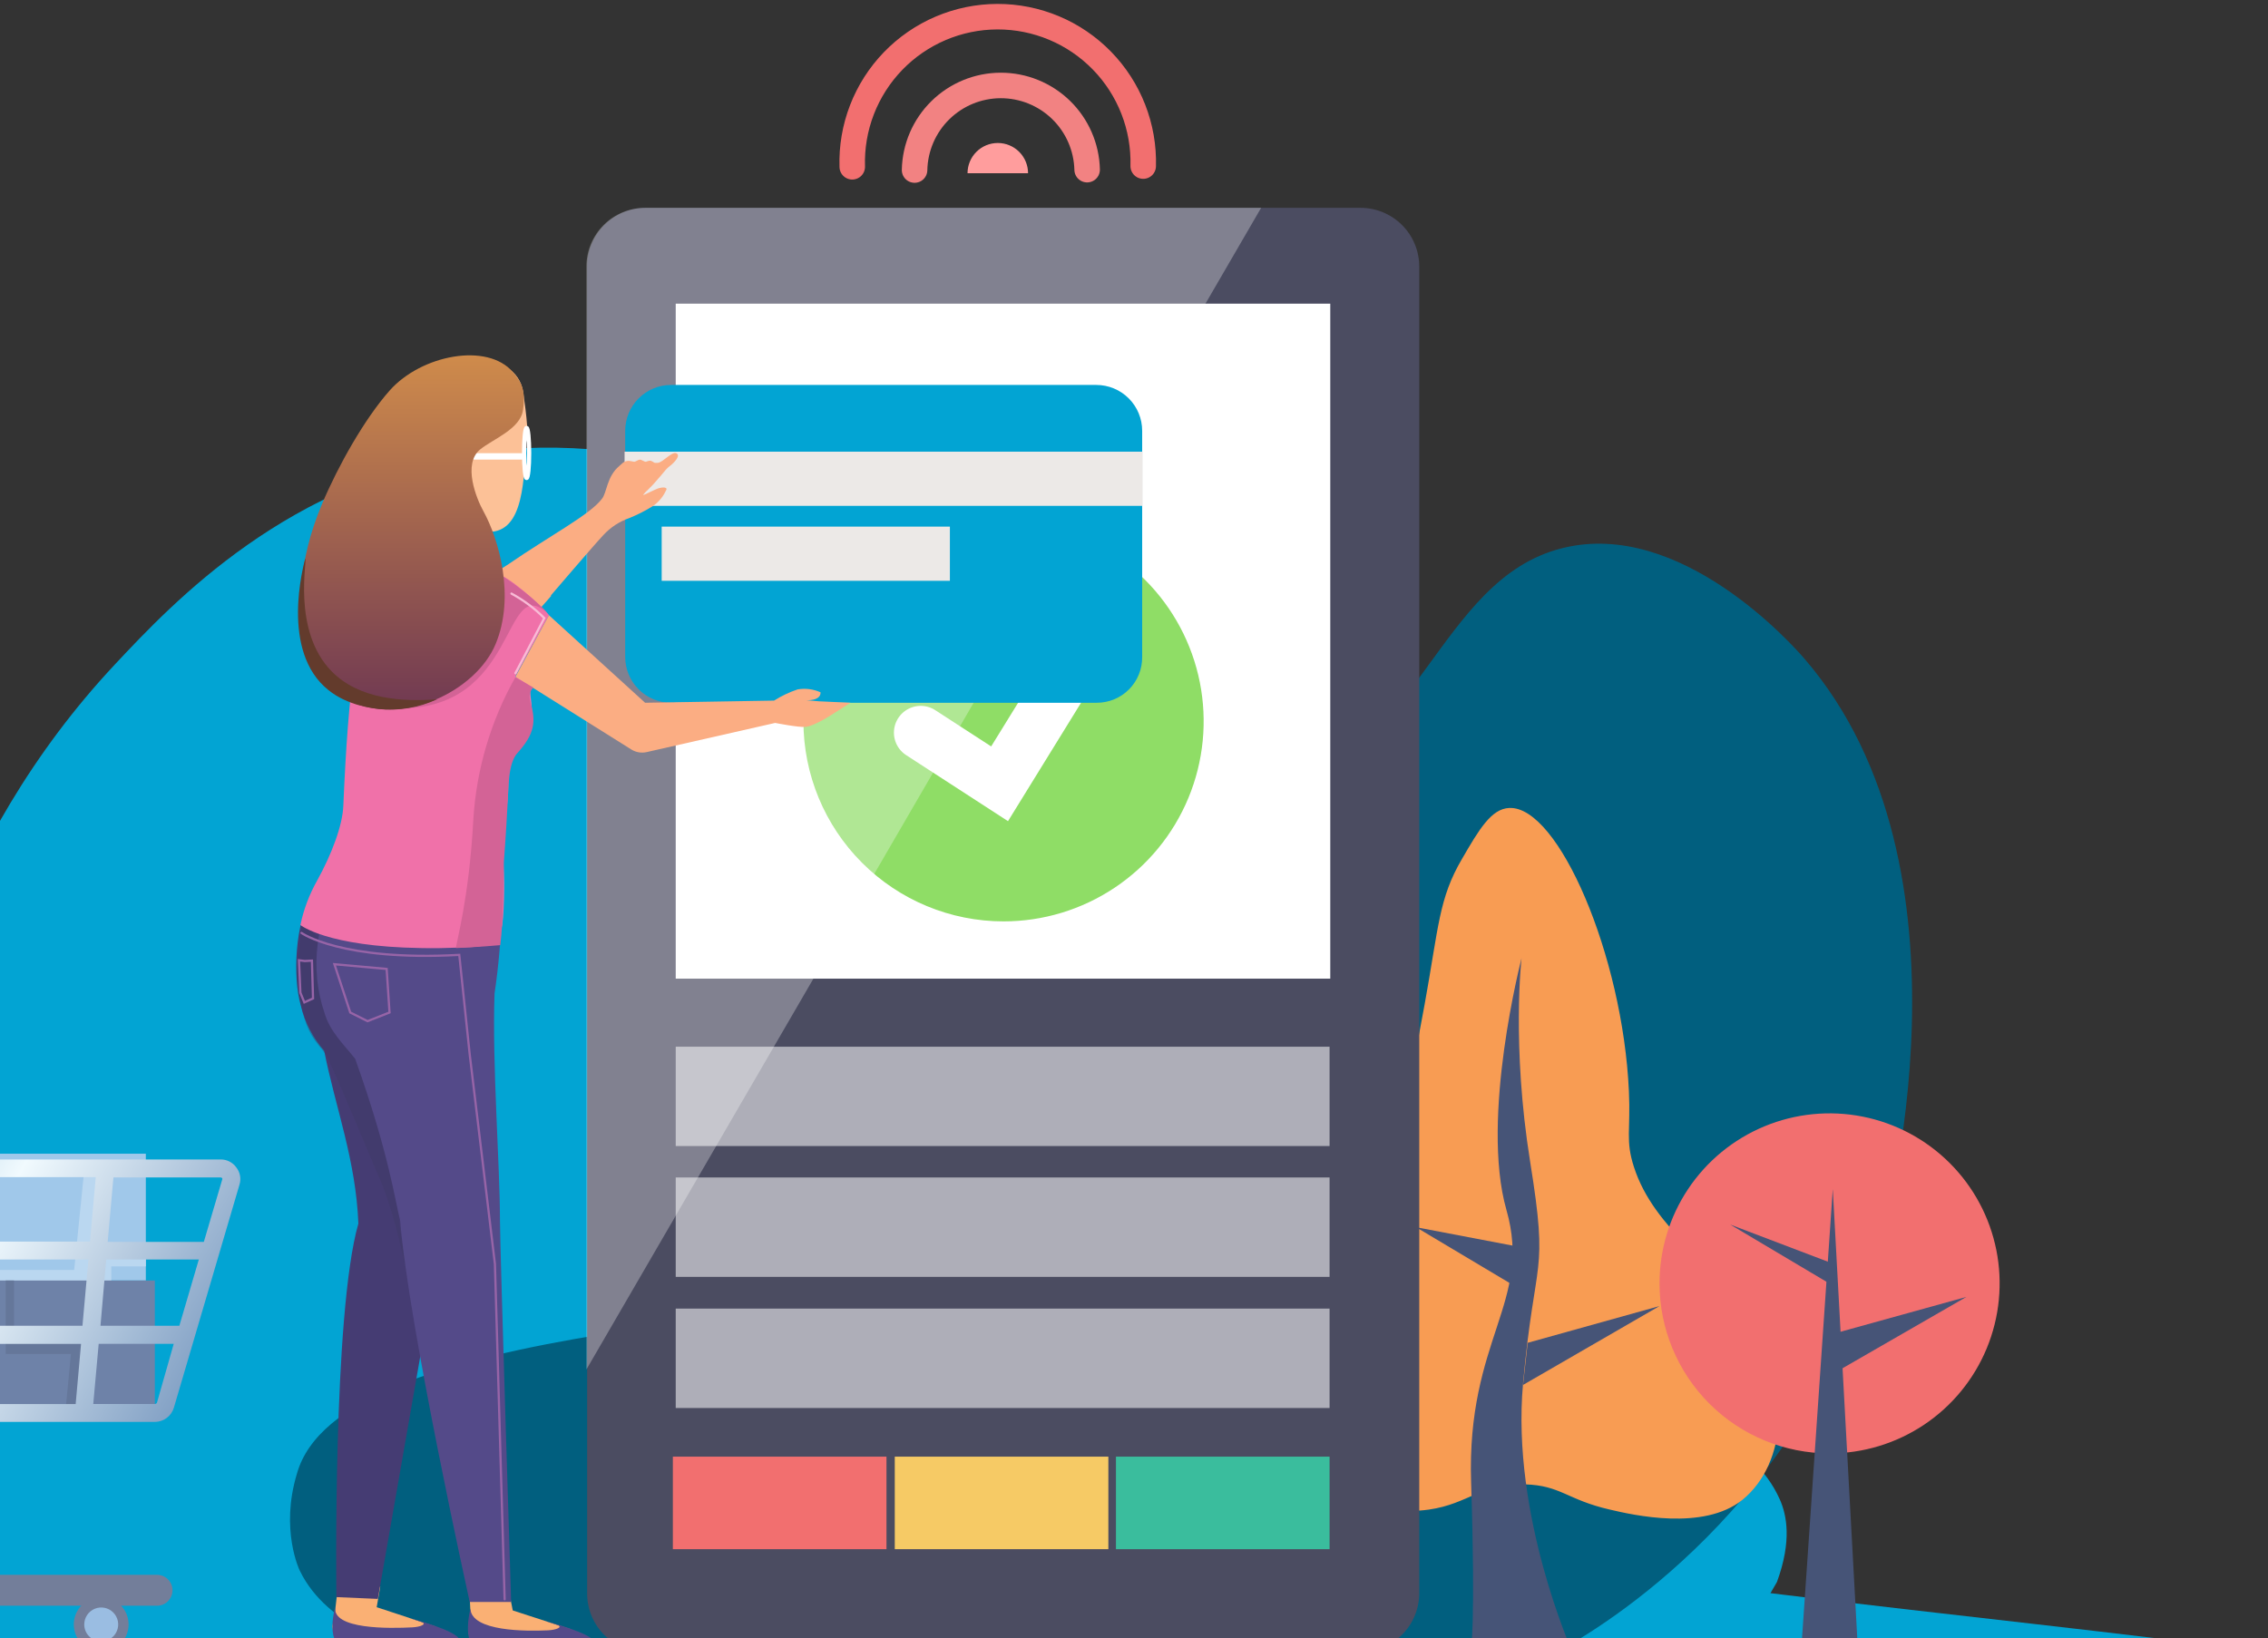 <svg
  width="544"
  height="393"
  viewBox="0 0 544 393"
  fill="none"
  xmlns="http://www.w3.org/2000/svg"
>
  <rect x="0" y="0" width="544" height="393" fill="#333333" stroke="none"/>
  <path
    d="M424.66 382.225C425.18 381.355 425.66 380.495 426.22 379.545C429.85 369.605 428.55 363.475 426.91 359.755C420.43 345.235 402.72 337.455 363.75 331.155C360.9 330.715 343.1 325.105 336.1 308.075C331.52 297.015 334.1 285.955 335.93 279.305C342.15 255.795 356.06 253.805 363.49 234.455C369.63 218.455 369.37 195.735 357.36 178.795C342.36 157.535 313.81 152.355 292.81 156.585C272.25 160.735 258.08 174.655 250.99 183.115C245.324 170.355 237.548 158.641 227.99 148.465C199.04 117.615 154.72 103.015 114.45 108.545C69.45 114.765 41.53 144.495 27.53 159.445C-51.01 243.355 -31.13 372.025 -26.9 396.445H543.21C513.31 392.165 466.4 387.405 424.66 382.225Z"
    fill="#02A4D3"
  />
  <path
    d="M71.88 376.775C75.42 384.125 81.64 388.015 84.32 389.775C89.468 392.893 95.23 394.858 101.21 395.535C102.73 395.712 104.26 395.795 105.79 395.785C152.02 395.785 174.48 396.485 191.16 396.485C230.04 396.485 291.9 396.305 373.47 396.305C384.7 390.255 432.31 361.485 450.89 298.915C452.18 294.685 476.11 208.265 432.83 158.055C430.15 154.945 403.1 124.355 374.68 131.525C344.68 139.045 340.63 181.995 304.08 190.635C288.53 194.355 275.48 189.855 271.08 188.305C235.08 175.515 234.7 137.055 202.99 126.515C186.58 121.075 165.06 125.655 152.79 141.375C135.6 163.375 138.62 200.925 153.79 223.995C162.95 237.825 172.54 241.535 177.9 259.165C179.8 265.385 183.6 278.695 177.72 292.955C169.43 312.955 148.52 319.485 145.23 320.005C106.53 326.225 76.28 335.555 71.23 353.535C67.13 367.015 71.88 376.775 71.88 376.775Z"
    fill="#015F7F"
  />
  <path
    d="M342.75 362.175C352.35 360.795 355.28 355.775 365.82 356.125C374.38 356.385 375.93 359.845 386.13 362.175C391.66 363.475 408.59 367.355 417.93 359.845C428.93 350.845 429.16 332.185 421.12 318.795C411.36 302.715 396.84 295.205 391.92 279.995C389.84 273.595 391.14 271.175 390.71 261.845C389.24 229.175 373.77 193.315 362.02 193.845C357.7 194.015 354.76 199.025 350.7 206.025C345.09 215.535 345.09 222.365 341.7 241.025C338.93 255.975 337.64 263.495 334.52 271.445C330.03 283.115 326.66 285.015 320.27 296.855C310.68 314.395 299.96 334.015 307.27 347.665C313.21 358.545 330.31 363.955 342.75 362.175Z"
    fill="#F89C53"
  />
  <path
    d="M377.14 396.305C377.14 396.305 362.45 363.555 365.31 332.015C368.17 300.475 371.53 306.785 367.03 278.785C362.53 250.785 364.96 229.875 364.96 229.875C364.96 229.875 355.02 268.155 361.33 290.275C367.64 312.395 351.74 321.275 352.86 355.695C353.98 390.115 352.78 396.305 352.78 396.305H377.14Z"
    fill="#465477"
  />
  <path
    d="M366.43 322.165L398.05 313.345L365.31 332.275L366.43 322.165Z"
    fill="#465477"
  />
  <path
    d="M363.4 308.595L339.64 294.425L363.4 298.955V308.635V308.595Z"
    fill="#465477"
  />
  <path
    d="M438.83 348.695C446.9 348.697 454.789 346.305 461.5 341.822C468.21 337.339 473.44 330.966 476.527 323.51C479.614 316.054 480.42 307.849 478.844 299.935C477.267 292.02 473.378 284.751 467.669 279.048C461.959 273.344 454.687 269.462 446.771 267.893C438.855 266.324 430.651 267.138 423.198 270.233C415.745 273.328 409.377 278.564 404.901 285.278C400.424 291.993 398.04 299.885 398.05 307.955C398.063 318.763 402.365 329.123 410.011 336.762C417.657 344.4 428.022 348.692 438.83 348.695Z"
    fill="#F26F6F"
  />
  <path
    d="M439.87 319.955L471.67 311.145L438.83 330.065L439.87 319.955Z"
    fill="#465477"
  />
  <path
    d="M438.83 307.955L414.99 293.785L438.83 302.855V307.955Z"
    fill="#465477"
  />
  <path
    d="M439.61 285.265L432.01 396.265H445.66L439.61 285.265Z"
    fill="#465477"
  />
  <path
    d="M91.21 380.665L90.35 385.595L104.26 390.175L105.12 390.605C105.331 390.705 105.501 390.877 105.599 391.089C105.697 391.301 105.717 391.541 105.657 391.767C105.596 391.993 105.458 392.191 105.267 392.326C105.076 392.46 104.843 392.524 104.61 392.505L91.47 393.375C89.4 393.545 82.92 393.715 81.36 392.675C79.64 391.555 79.98 391.675 79.72 390.175L80.33 386.885L81.1 380.235L91.21 380.665Z"
    fill="#FAB074"
  />
  <path
    d="M80.43 385.415C80.43 385.415 78.01 393.715 82.25 395.355C85.96 396.745 95.9 396.355 103.76 396.045C106.27 395.965 110.76 395.535 110.24 393.455C109.64 391.125 98.14 388.185 98.14 388.185C98.66 388.355 100.48 388.965 101.08 389.135C102.55 389.655 100.82 390.345 98.84 390.435C93.74 390.695 79.4 391.035 80.43 385.415Z"
    fill="#544A89"
  />
  <path
    d="M112.31 210.165C112.31 210.165 114.47 241.705 105.83 296.675L90.63 383.605L80.69 383.175C80.69 383.175 79.74 315.175 85.96 293.555C85.36 278.265 80.43 265.645 77.75 252.075C75.018 248.962 73.091 245.226 72.14 241.195C70.14 234.365 70.84 220.965 74.73 215.355C81.04 205.955 86.31 205.505 112.31 210.165Z"
    fill="#453C73"
  />
  <path
    opacity="0.4"
    d="M72.57 220.275C72.57 220.275 77.84 228.665 83.37 229.955C89.25 231.425 95.98 294.855 95.98 294.855L100.48 321.385C100.48 321.385 96.48 294.765 90.97 282.585C88.81 277.745 83.03 263.315 78.27 253.115C76.2 250.355 74.38 248.885 73 244.305C70.21 234.955 71.79 227.535 72.57 220.275Z"
    fill="#403A65"
  />
  <path
    d="M121.99 381.275L122.99 386.375L136.81 390.865L137.68 391.295C137.893 391.395 138.063 391.567 138.162 391.781C138.26 391.995 138.28 392.236 138.218 392.463C138.156 392.69 138.016 392.888 137.822 393.021C137.629 393.155 137.394 393.217 137.16 393.195L124.03 394.065C121.95 394.235 115.47 394.405 113.92 393.375C112.19 392.245 112.54 392.375 112.27 390.865L112.88 387.585L112.54 380.755L121.99 381.275Z"
    fill="#FAB074"
  />
  <path
    d="M112.83 385.955C112.83 385.955 110.59 394.425 114.83 396.065C118.55 397.455 128.48 397.065 136.35 396.765C138.85 396.675 143.35 396.245 142.83 394.165C142.22 391.835 130.73 388.895 130.73 388.895C131.33 389.065 133.06 389.675 133.67 389.845C135.14 390.365 133.41 391.055 131.42 391.145C126.31 391.385 113.09 391.465 112.83 385.955Z"
    fill="#544A89"
  />
  <path
    d="M326.34 396.395H154.91C151.175 396.392 147.593 394.906 144.953 392.264C142.313 389.622 140.83 386.04 140.83 382.305V63.955C140.83 60.22 142.313 56.637 144.953 53.995C147.593 51.353 151.175 49.867 154.91 49.865H326.34C330.075 49.867 333.656 51.353 336.297 53.995C338.937 56.637 340.42 60.22 340.42 63.955V382.305C340.391 386.031 338.899 389.597 336.265 392.233C333.631 394.868 330.066 396.363 326.34 396.395Z"
    fill="#4B4C61"
  />
  <path d="M319.08 72.855H162.08V234.795H319.08V72.855Z" fill="white" />
  <path
    d="M240.71 221.055C250.203 221.055 259.484 218.24 267.377 212.965C275.271 207.691 281.423 200.194 285.056 191.424C288.689 182.653 289.64 173.001 287.788 163.69C285.936 154.379 281.364 145.827 274.651 139.114C267.938 132.401 259.385 127.829 250.074 125.977C240.763 124.125 231.112 125.075 222.341 128.708C213.57 132.341 206.074 138.494 200.799 146.387C195.525 154.281 192.71 163.561 192.71 173.055C192.71 185.785 197.767 197.994 206.769 206.996C215.771 215.998 227.98 221.055 240.71 221.055Z"
    fill="#8FDD66"
  />
  <path
    d="M220.84 175.775L239.76 188.045L260.5 154.425"
    stroke="white"
    stroke-width="12.85"
    stroke-miterlimit="10"
    stroke-linecap="round"
  />
  <path
    opacity="0.3"
    d="M140.66 328.555V63.955C140.659 62.105 141.022 60.273 141.729 58.563C142.436 56.854 143.473 55.301 144.78 53.992C146.088 52.684 147.641 51.646 149.349 50.938C151.058 50.229 152.89 49.865 154.74 49.865H302.49L140.66 328.555Z"
    fill="white"
  />
  <path
    opacity="0.55"
    d="M318.91 251.125H162.08V274.955H318.91V251.125Z"
    fill="white"
  />
  <path
    d="M120.35 217.955C120.35 217.955 116.64 212.765 99.53 211.215C95.715 210.813 91.932 210.145 88.21 209.215C86.064 210.204 84.105 211.557 82.42 213.215C80.86 214.765 77.15 218.315 76.2 226.525C75.475 232.078 76.036 237.723 77.84 243.025C79.14 247.515 82.51 250.635 85.19 254.025C93.39 276.925 94.78 288.415 95.98 292.735C97.89 317.625 112.66 384.335 112.66 384.335H122.6C122.6 384.335 119.92 298.955 119.92 292.825C119.92 279.345 118.02 255.315 118.62 238.375C119.624 231.611 120.202 224.791 120.35 217.955Z"
    fill="#544A89"
  />
  <path
    opacity="0.55"
    d="M318.91 282.495H162.08V306.345H318.91V282.495Z"
    fill="white"
  />
  <path
    opacity="0.55"
    d="M318.91 313.955H162.08V337.805H318.91V313.955Z"
    fill="white"
  />
  <path d="M34.98 276.795H-2.43V307.215H34.98V276.795Z" fill="#A0C8EA" />
  <path
    d="M20.21 280.685L17.79 304.685H-3.47V307.625H26.69V303.825H34.98V299.955H22.98L24.71 280.685H20.21Z"
    fill="#BAD7F0"
  />
  <path d="M37.14 307.215H-7.79V337.635H37.14V307.215Z" fill="#6E82A8" />
  <path
    d="M1.37 307.215V324.845H17.01L15.72 338.405H19.43L21.21 321.295H3.36V307.215H1.37Z"
    fill="#65779A"
  />
  <path d="M318.91 349.475H267.67V371.675H318.91V349.475Z" fill="#3ABD9D" />
  <path
    d="M263.09 168.605H160.96C158.043 168.605 155.245 167.446 153.182 165.383C151.119 163.32 149.96 160.522 149.96 157.605V103.355C149.96 100.437 151.119 97.639 153.182 95.577C155.245 93.514 158.043 92.355 160.96 92.355H262.96C265.877 92.355 268.675 93.514 270.738 95.577C272.801 97.639 273.96 100.437 273.96 103.355V157.625C273.974 159.061 273.704 160.487 273.164 161.818C272.625 163.15 271.826 164.361 270.815 165.382C269.805 166.403 268.601 167.214 267.275 167.767C265.949 168.32 264.527 168.605 263.09 168.605Z"
    fill="#02A4D3"
  />
  <path d="M227.84 126.345H158.71V139.345H227.84V126.345Z" fill="#ECE9E7" />
  <path d="M274.06 108.365H149.81V121.365H274.06V108.365Z" fill="#ECE9E7" />
  <path d="M265.85 349.475H214.62V371.675H265.85V349.475Z" fill="#F6CA65" />
  <path d="M212.63 349.475H161.39V371.675H212.63V349.475Z" fill="#F26F6F" />
  <path
    d="M204.42 40.015C204.272 35.347 205.062 30.697 206.744 26.34C208.426 21.983 210.965 18.007 214.21 14.649C217.456 11.291 221.342 8.618 225.639 6.789C229.937 4.96 234.557 4.011 239.227 4C243.898 3.989 248.523 4.915 252.829 6.723C257.135 8.531 261.034 11.185 264.296 14.527C267.558 17.869 270.116 21.832 271.819 26.181C273.522 30.53 274.335 35.176 274.21 39.845"
    stroke="#F26F6F"
    stroke-width="6.12"
    stroke-miterlimit="10"
    stroke-linecap="round"
  />
  <path
    d="M219.37 40.795C219.477 35.384 221.698 30.23 225.558 26.438C229.418 22.645 234.609 20.514 240.021 20.503C245.432 20.491 250.633 22.599 254.51 26.375C258.386 30.151 260.63 35.295 260.76 40.705"
    stroke="#F28282"
    stroke-width="6.12"
    stroke-miterlimit="10"
    stroke-linecap="round"
  />
  <path
    d="M232.07 41.565C232.07 39.639 232.835 37.793 234.196 36.431C235.558 35.07 237.404 34.305 239.33 34.305C241.255 34.305 243.102 35.07 244.464 36.431C245.825 37.793 246.59 39.639 246.59 41.565H232.07Z"
    fill="#FF9D9D"
  />
  <path
    d="M162.43 108.885C161.43 107.885 159.06 110.965 157.76 111.045H157.07C156.9 111.045 156.38 110.525 155.86 110.525C155.535 110.578 155.217 110.665 154.91 110.785C154.48 110.785 153.96 110.275 153.44 110.275C153.1 110.275 152.44 110.785 152.15 110.785C151.86 110.785 150.94 110.445 150.33 110.615C149.47 110.785 149.33 111.135 148.52 111.825C145.52 114.335 145.58 118.225 144.37 119.685C141.52 123.495 131.76 128.595 121.99 135.335C117.41 138.445 102.9 146.655 102.9 146.655L96.85 150.285C96.85 150.285 83.37 124.185 80.17 144.835C80.17 144.835 81.04 158.575 94 171.455C99.7 174.305 111.19 164.715 120.09 155.895L120.18 155.985L121.47 154.605C127.61 148.375 132.21 142.955 132.21 142.955L132.12 142.865C132.81 142.095 142.23 131.025 144.74 128.355C146.449 126.51 148.585 125.112 150.96 124.285C152.909 123.499 154.786 122.546 156.57 121.435C157.911 120.523 158.985 119.27 159.68 117.805C160.38 116.805 158.99 116.805 157.78 117.205C156.83 117.545 154.41 118.845 154.24 118.755C154.597 118.283 155.002 117.851 155.45 117.465C156.278 116.677 157.056 115.839 157.78 114.955C158.91 113.745 159.43 112.885 160.29 112.105C160.96 111.655 163.29 109.665 162.43 108.885Z"
    fill="#FBAD83"
  />
  <path
    d="M127.26 166.955C127.95 171.955 127.78 174.905 123.63 179.575C121.3 182.165 122.25 187.955 121.73 192.105C120.96 198.935 120.44 203.345 120.87 209.475C120.96 210.255 121.04 220.795 120.18 223.125C118.62 227.455 114.99 227.125 109.38 227.365C106.87 227.455 104.11 227.535 100.91 227.455C78.36 227.105 72.05 221.925 72.05 221.925C72.832 218.198 74.181 214.613 76.05 211.295C79.59 204.895 82.18 197.985 82.35 193.295C83.56 164.865 85.64 148.615 90.47 142.395C91.758 140.44 93.422 138.762 95.366 137.457C97.309 136.152 99.493 135.247 101.79 134.795C101.79 134.795 114.84 133.155 124 140.495C130 145.245 131.69 147.585 131.69 147.585L123.57 162.355L127.89 163.225C127.95 163.245 126.92 164.105 127.26 166.955Z"
    fill="#F071A9"
  />
  <path
    d="M131.67 147.605L154.74 168.605L185.67 168.085C187.43 166.97 189.316 166.071 191.29 165.405C193.161 165.074 195.088 165.314 196.82 166.095C196.9 168.255 193.28 167.995 193.28 167.995L196.47 168.255L203.99 168.605L200.19 171.025C200.19 171.025 195.44 174.215 193.19 174.395C191.63 174.565 185.93 173.445 185.93 173.445L155.09 180.445C153.847 180.721 152.545 180.502 151.46 179.835L123.63 162.375L131.67 147.605Z"
    fill="#FBAD83"
  />
  <path
    d="M56.67 280.075C56.248 279.485 55.691 279.004 55.046 278.674C54.4 278.343 53.685 278.172 52.96 278.175H-68.61L-71.9 263.955C-72.198 262.53 -72.981 261.254 -74.116 260.342C-75.25 259.43 -76.665 258.94 -78.12 258.955H-104.56C-105.133 258.955 -105.682 259.182 -106.087 259.587C-106.492 259.992 -106.72 260.542 -106.72 261.115C-106.72 261.688 -106.492 262.237 -106.087 262.642C-105.682 263.047 -105.133 263.275 -104.56 263.275H-78.12C-77.647 263.267 -77.186 263.428 -76.819 263.728C-76.453 264.028 -76.205 264.449 -76.12 264.915L-72.49 280.815V280.955L-63.42 320.795L-58.79 341.265H-58.71L-48.77 379.115C-48.413 380.432 -47.632 381.595 -46.547 382.423C-45.462 383.251 -44.135 383.698 -42.77 383.695H37.59C38.163 383.695 38.712 383.467 39.117 383.062C39.522 382.657 39.75 382.108 39.75 381.535C39.75 380.962 39.522 380.412 39.117 380.007C38.712 379.602 38.163 379.375 37.59 379.375H-42.79C-43.205 379.371 -43.607 379.23 -43.933 378.973C-44.259 378.716 -44.49 378.358 -44.59 377.955L-54.18 341.145H37.14C38.175 341.142 39.181 340.803 40.007 340.179C40.833 339.555 41.434 338.68 41.72 337.685L57.45 284.195C57.664 283.496 57.705 282.756 57.569 282.038C57.433 281.32 57.125 280.646 56.67 280.075ZM43.02 318.075H24.1L25.48 302.175H47.69L43.02 318.075ZM19.78 318.075H-1.56V302.175H21.21L19.78 318.075ZM-5.79 302.205V318.105H-27.92L-29.3 302.205H-5.79ZM-29.72 297.885L-31.1 282.415H-5.79V297.885H-29.72ZM-32.23 318.105H-59.45L-63.08 302.205H-33.62L-32.23 318.105ZM-58.49 322.425H-31.79L-30.49 336.855H-55.13L-58.49 322.425ZM-27.56 322.425H-5.79V336.855H-26.28L-27.56 322.425ZM-1.56 322.425H19.44L18.15 336.855H-1.55L-1.56 322.425ZM-1.56 297.885V282.415H22.97L21.59 297.885H-1.56ZM-35.43 282.495L-34.05 297.955H-64.12L-67.66 282.485L-35.43 282.495ZM37.66 336.495C37.617 336.597 37.545 336.685 37.452 336.748C37.36 336.81 37.251 336.844 37.14 336.845H22.37L23.67 322.415H41.67L37.66 336.495ZM53.3 283.005L48.89 297.955H25.83L27.21 282.495H52.96C53.027 282.496 53.092 282.513 53.151 282.545C53.21 282.576 53.261 282.62 53.3 282.675C53.326 282.728 53.339 282.786 53.339 282.845C53.339 282.904 53.326 282.962 53.3 283.015V283.005Z"
    fill="url(#paint0_linear)"
  />
  <path
    d="M37.66 381.535H-42.69C-43.58 381.538 -44.445 381.246 -45.15 380.702C-45.854 380.159 -46.358 379.396 -46.58 378.535L-56.95 339.015L-74.23 263.575C-74.392 262.868 -74.786 262.236 -75.35 261.781C-75.914 261.326 -76.615 261.073 -77.34 261.065H-103.43"
    stroke="#737E9A"
    stroke-width="7.42"
    stroke-miterlimit="10"
    stroke-linecap="round"
  />
  <path
    d="M24.27 396.305C25.57 396.305 26.84 395.919 27.921 395.197C29.002 394.475 29.844 393.448 30.341 392.247C30.838 391.046 30.967 389.724 30.713 388.449C30.459 387.175 29.832 386.004 28.912 385.086C27.992 384.167 26.821 383.542 25.546 383.29C24.27 383.037 22.949 383.169 21.749 383.668C20.549 384.167 19.523 385.01 18.802 386.092C18.082 387.174 17.698 388.445 17.7 389.745C17.703 391.486 18.396 393.154 19.628 394.384C20.86 395.614 22.529 396.305 24.27 396.305Z"
    fill="#737E9A"
  />
  <path
    d="M24.27 393.805C25.076 393.807 25.864 393.569 26.535 393.123C27.206 392.677 27.729 392.041 28.038 391.297C28.348 390.553 28.429 389.734 28.272 388.943C28.116 388.153 27.728 387.427 27.158 386.857C26.588 386.287 25.862 385.899 25.072 385.743C24.281 385.586 23.462 385.667 22.718 385.977C21.974 386.286 21.338 386.809 20.892 387.48C20.445 388.151 20.208 388.939 20.21 389.745C20.21 390.822 20.638 391.854 21.399 392.616C22.16 393.377 23.193 393.805 24.27 393.805Z"
    fill="#9ABDE2"
  />
  <path
    d="M124.15 180.615C121.82 183.115 121.99 189.085 121.73 193.145C121.39 199.885 120.87 206.625 120.87 206.625C120.7 212.505 120.78 220.365 120 226.755C115.34 227.195 109.38 227.455 109.38 227.455V227.535C109.38 226.065 112.49 215.875 113.53 196.685C114.247 184.658 117.702 172.954 123.63 162.465L127.95 164.975C127.95 164.975 126.49 165.925 127.26 168.605C128.56 173.005 128.3 176.035 124.15 180.615Z"
    fill="#D36396"
  />
  <path
    d="M72.31 223.825C72.31 223.825 81.81 230.645 110.16 229.095L112.66 252.945L118.71 303.235L121.04 383.695"
    stroke="#9764A7"
    stroke-width="0.53"
    stroke-miterlimit="10"
    stroke-linecap="round"
  />
  <path
    d="M76.98 146.565C76.98 146.565 77.75 169.295 94.98 169.895C124.54 170.895 120.39 137.495 131.19 146.995C131.19 146.995 128.19 143.365 120.82 138.355C120.82 138.355 117.45 148.035 109.82 151.665C104.45 154.255 84.75 156.325 76.98 146.565Z"
    fill="#D36396"
  />
  <path
    d="M122.68 142.415C125.578 143.977 128.23 145.958 130.55 148.295L123.63 161.515"
    stroke="#F8BBD6"
    stroke-width="0.53"
    stroke-miterlimit="10"
    stroke-linecap="round"
  />
  <path
    d="M80.21 231.335L84.01 242.915L88.16 244.995L93.43 242.915L92.74 232.465L80.21 231.335Z"
    stroke="#9764A7"
    stroke-width="0.53"
    stroke-miterlimit="10"
    stroke-linecap="round"
  />
  <path
    d="M73.09 230.565L74.82 230.475L75.08 239.545L73 240.495L72.05 238.165L71.71 230.385L73.09 230.565Z"
    stroke="#9764A7"
    stroke-width="0.53"
    stroke-miterlimit="10"
    stroke-linecap="round"
  />
  <path
    d="M94.21 114.955C97.15 130.165 108.99 128.355 118.66 127.485C126.27 126.015 125.66 112.625 126.44 102.165C126.27 99.665 125.83 96.375 125.49 94.045C123.67 83.325 107.34 85.745 98.1 90.155C90.54 93.855 91.92 103.445 94.21 114.955Z"
    fill="#FCC197"
  />
  <path
    d="M126.31 114.675C126.65 114.675 126.92 112.005 126.92 108.675C126.92 105.345 126.65 102.675 126.31 102.675C125.97 102.675 125.71 105.345 125.71 108.675C125.71 112.005 125.98 114.675 126.31 114.675Z"
    stroke="white"
    stroke-width="1.02"
    stroke-miterlimit="10"
    stroke-linecap="round"
  />
  <path
    d="M125.28 109.495H113.78"
    stroke="white"
    stroke-width="1.53"
    stroke-miterlimit="10"
    stroke-linecap="round"
  />
  <path
    d="M83.03 167.825C96.5 174.655 114.22 165.745 118.88 154.515C123.63 143.105 119.66 129.365 115.94 122.625C114.3 119.685 110.85 111.225 115.25 107.765C118.25 105.345 124.84 102.925 125.45 98.345C126.14 93.505 125.02 91.605 123.03 89.275C116.89 82.095 101.08 85.125 93.48 93.675C87.43 100.505 81.12 111.735 77.32 120.725C71.1 135.335 71.88 146.655 72.4 151.235C73.26 157.885 74.9 163.765 83.03 167.825Z"
    fill="url(#paint1_linear)"
  />
  <path
    d="M73.21 134.035C73.82 134.035 69.93 151.235 79.52 161.035C86.18 167.865 96.72 168.385 104.84 167.775C100.468 169.796 95.632 170.605 90.84 170.115C89.54 169.935 83.41 169.335 78.74 165.535C67.13 156.245 72.83 135.505 73.21 134.035Z"
    fill="#633B2C"
  />
  <defs>
    <linearGradient
      id="paint0_linear"
      x1="-109.29"
      y1="265.025"
      x2="53.19"
      y2="358.825"
      gradientUnits="userSpaceOnUse"
    >
      <stop stop-color="#00659C" />
      <stop offset="0.57" stop-color="#F1FAFE" />
      <stop offset="1" stop-color="#5F84B2" />
    </linearGradient>
    <linearGradient
      id="paint1_linear"
      x1="98.85"
      y1="85.255"
      x2="98.85"
      y2="170.325"
      gradientUnits="userSpaceOnUse"
    >
      <stop stop-color="#CF8B4B" />
      <stop offset="1" stop-color="#703952" />
    </linearGradient>
  </defs>
</svg>
